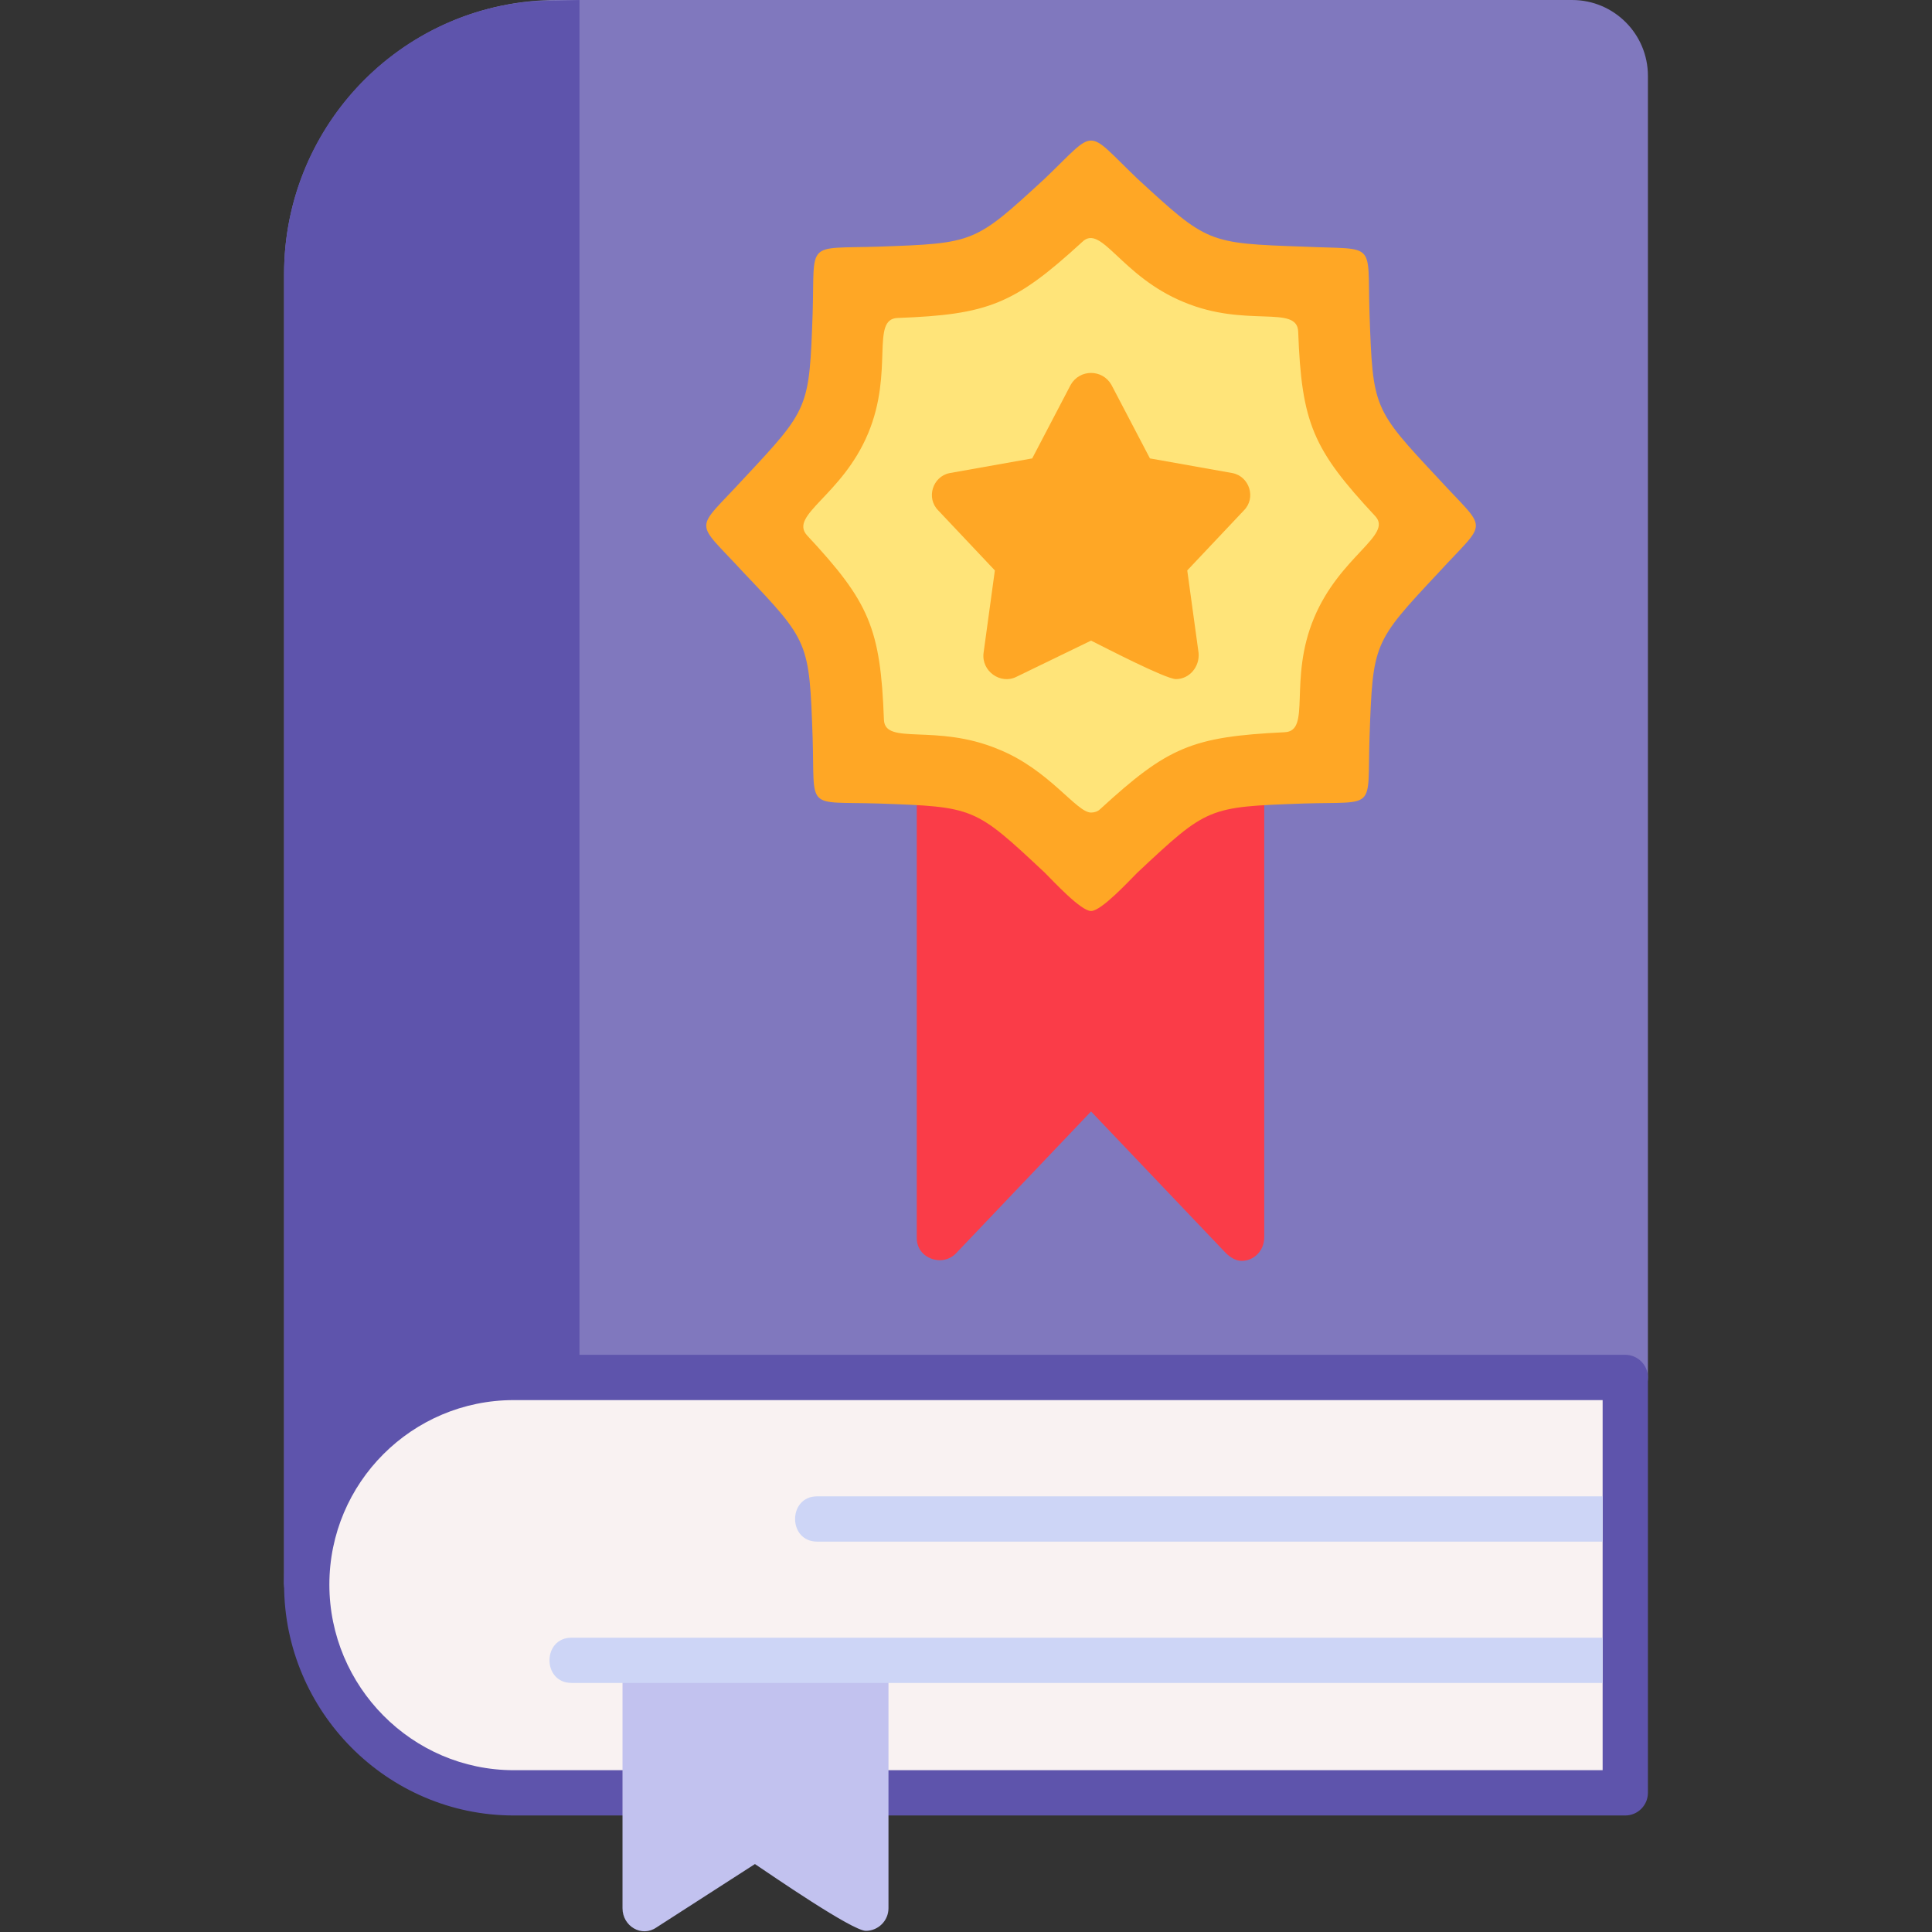 <svg width="48" height="48" viewBox="0 0 48 48" fill="none" xmlns="http://www.w3.org/2000/svg">
<rect x="0" y="0" width="48" height="48" fill="#333333" stroke="none"/>
<g clip-path="url(#clip0_21074_122313)">
<path fill-rule="evenodd" clip-rule="evenodd" d="M7.62 39.93C7.311 39.93 7.058 39.677 7.058 39.367V6.805C7.058 3.065 10.095 0 13.835 0H39.058C40.099 0 40.942 0.844 40.942 1.884V34.221C40.942 34.756 40.352 34.896 40.014 34.671L8.183 39.395C8.183 39.705 7.93 39.93 7.62 39.93Z" fill="#8078BE"/>
<path fill-rule="evenodd" clip-rule="evenodd" d="M14.397 38.439V0L13.273 0.028C9.786 0.309 7.058 3.234 7.058 6.805V39.367L14.397 38.439Z" fill="#5E54AC"/>
<path d="M12.766 45.105C9.617 45.105 7.058 42.518 7.058 39.368C7.058 36.219 9.617 33.66 12.766 33.66H40.38C40.689 33.66 40.942 33.913 40.942 34.222V44.542C40.942 44.852 40.689 45.105 40.38 45.105C30.932 45.105 21.821 45.105 12.766 45.105Z" fill="#5E54AC"/>
<path d="M39.817 43.98V34.785H12.766C10.236 34.785 8.183 36.838 8.183 39.369C8.183 41.899 10.236 43.98 12.766 43.98H39.817Z" fill="#F9F2F2"/>
<path fill-rule="evenodd" clip-rule="evenodd" d="M21.512 47.971C21.174 47.971 19.178 46.594 18.756 46.312L16.309 47.887C15.944 48.14 15.466 47.859 15.466 47.409V41.448C15.466 40.745 16.478 40.717 16.562 41.335H20.949C21.062 40.717 22.074 40.745 22.074 41.448V47.409C22.074 47.718 21.821 47.971 21.512 47.971Z" fill="#C2C2EF"/>
<path d="M39.817 41.812V40.688H14.2C13.469 40.688 13.469 41.812 14.2 41.812H39.817Z" fill="#CDD5F6"/>
<path d="M39.817 38.301V37.176H20.302C19.571 37.176 19.571 38.301 20.302 38.301H39.817Z" fill="#CDD5F6"/>
<path fill-rule="evenodd" clip-rule="evenodd" d="M30.847 31.326C30.707 31.326 30.566 31.241 30.453 31.129L27.107 27.614L23.761 31.129C23.424 31.494 22.777 31.27 22.777 30.763V19.544C22.777 18.897 23.705 18.813 23.873 19.347H30.313C30.51 18.813 31.41 18.897 31.41 19.544V30.735C31.41 31.073 31.157 31.326 30.847 31.326Z" fill="#FA3C48"/>
<path fill-rule="evenodd" clip-rule="evenodd" d="M27.107 22.634C26.854 22.634 26.179 21.903 25.954 21.678C24.211 20.047 24.211 20.047 21.821 19.963C19.993 19.907 20.246 20.16 20.19 18.332C20.105 15.942 20.105 15.942 18.475 14.227C17.237 12.877 17.237 13.243 18.475 11.893C20.105 10.149 20.105 10.149 20.19 7.787C20.246 5.96 19.993 6.185 21.821 6.128C24.211 6.044 24.211 6.044 25.954 4.441C27.276 3.176 26.939 3.176 28.26 4.441C30.004 6.044 30.004 6.044 32.394 6.128C34.221 6.213 33.968 5.96 34.025 7.787C34.109 10.149 34.109 10.149 35.74 11.893C36.977 13.243 36.977 12.877 35.74 14.227C34.109 15.97 34.109 15.97 34.025 18.332C33.968 20.16 34.221 19.907 32.394 19.963C30.004 20.047 30.004 20.047 28.26 21.678C28.035 21.903 27.36 22.634 27.107 22.634Z" fill="#FFA725"/>
<path fill-rule="evenodd" clip-rule="evenodd" d="M27.107 20.188C26.742 20.188 26.067 19.12 24.802 18.614C23.255 17.967 21.989 18.529 21.961 17.883C21.877 15.605 21.596 14.958 20.049 13.299C19.599 12.793 20.921 12.315 21.568 10.768C22.215 9.222 21.624 7.928 22.299 7.9C24.548 7.816 25.195 7.563 26.882 6.016C27.36 5.538 27.838 6.86 29.413 7.506C30.96 8.153 32.225 7.563 32.253 8.238C32.337 10.515 32.619 11.162 34.165 12.821C34.615 13.299 33.294 13.805 32.647 15.352C32 16.898 32.591 18.164 31.916 18.192C29.61 18.304 29.019 18.557 27.332 20.104C27.276 20.16 27.192 20.188 27.107 20.188Z" fill="#FFE479"/>
<path fill-rule="evenodd" clip-rule="evenodd" d="M29.216 16.872C28.963 16.872 27.445 16.085 27.107 15.916L25.251 16.816C24.858 17.013 24.38 16.675 24.436 16.225L24.717 14.172L23.311 12.682C23.002 12.373 23.171 11.839 23.592 11.754L25.645 11.389L26.601 9.561C26.826 9.167 27.388 9.167 27.613 9.561L28.57 11.389L30.622 11.754C31.044 11.839 31.213 12.373 30.903 12.682L29.497 14.172L29.779 16.225C29.807 16.563 29.554 16.872 29.216 16.872Z" fill="#FFA725"/>
</g>
<defs>
<clipPath id="clip0_21074_122313">
<rect width="48" height="48" fill="white"/>
</clipPath>
</defs>
</svg>

